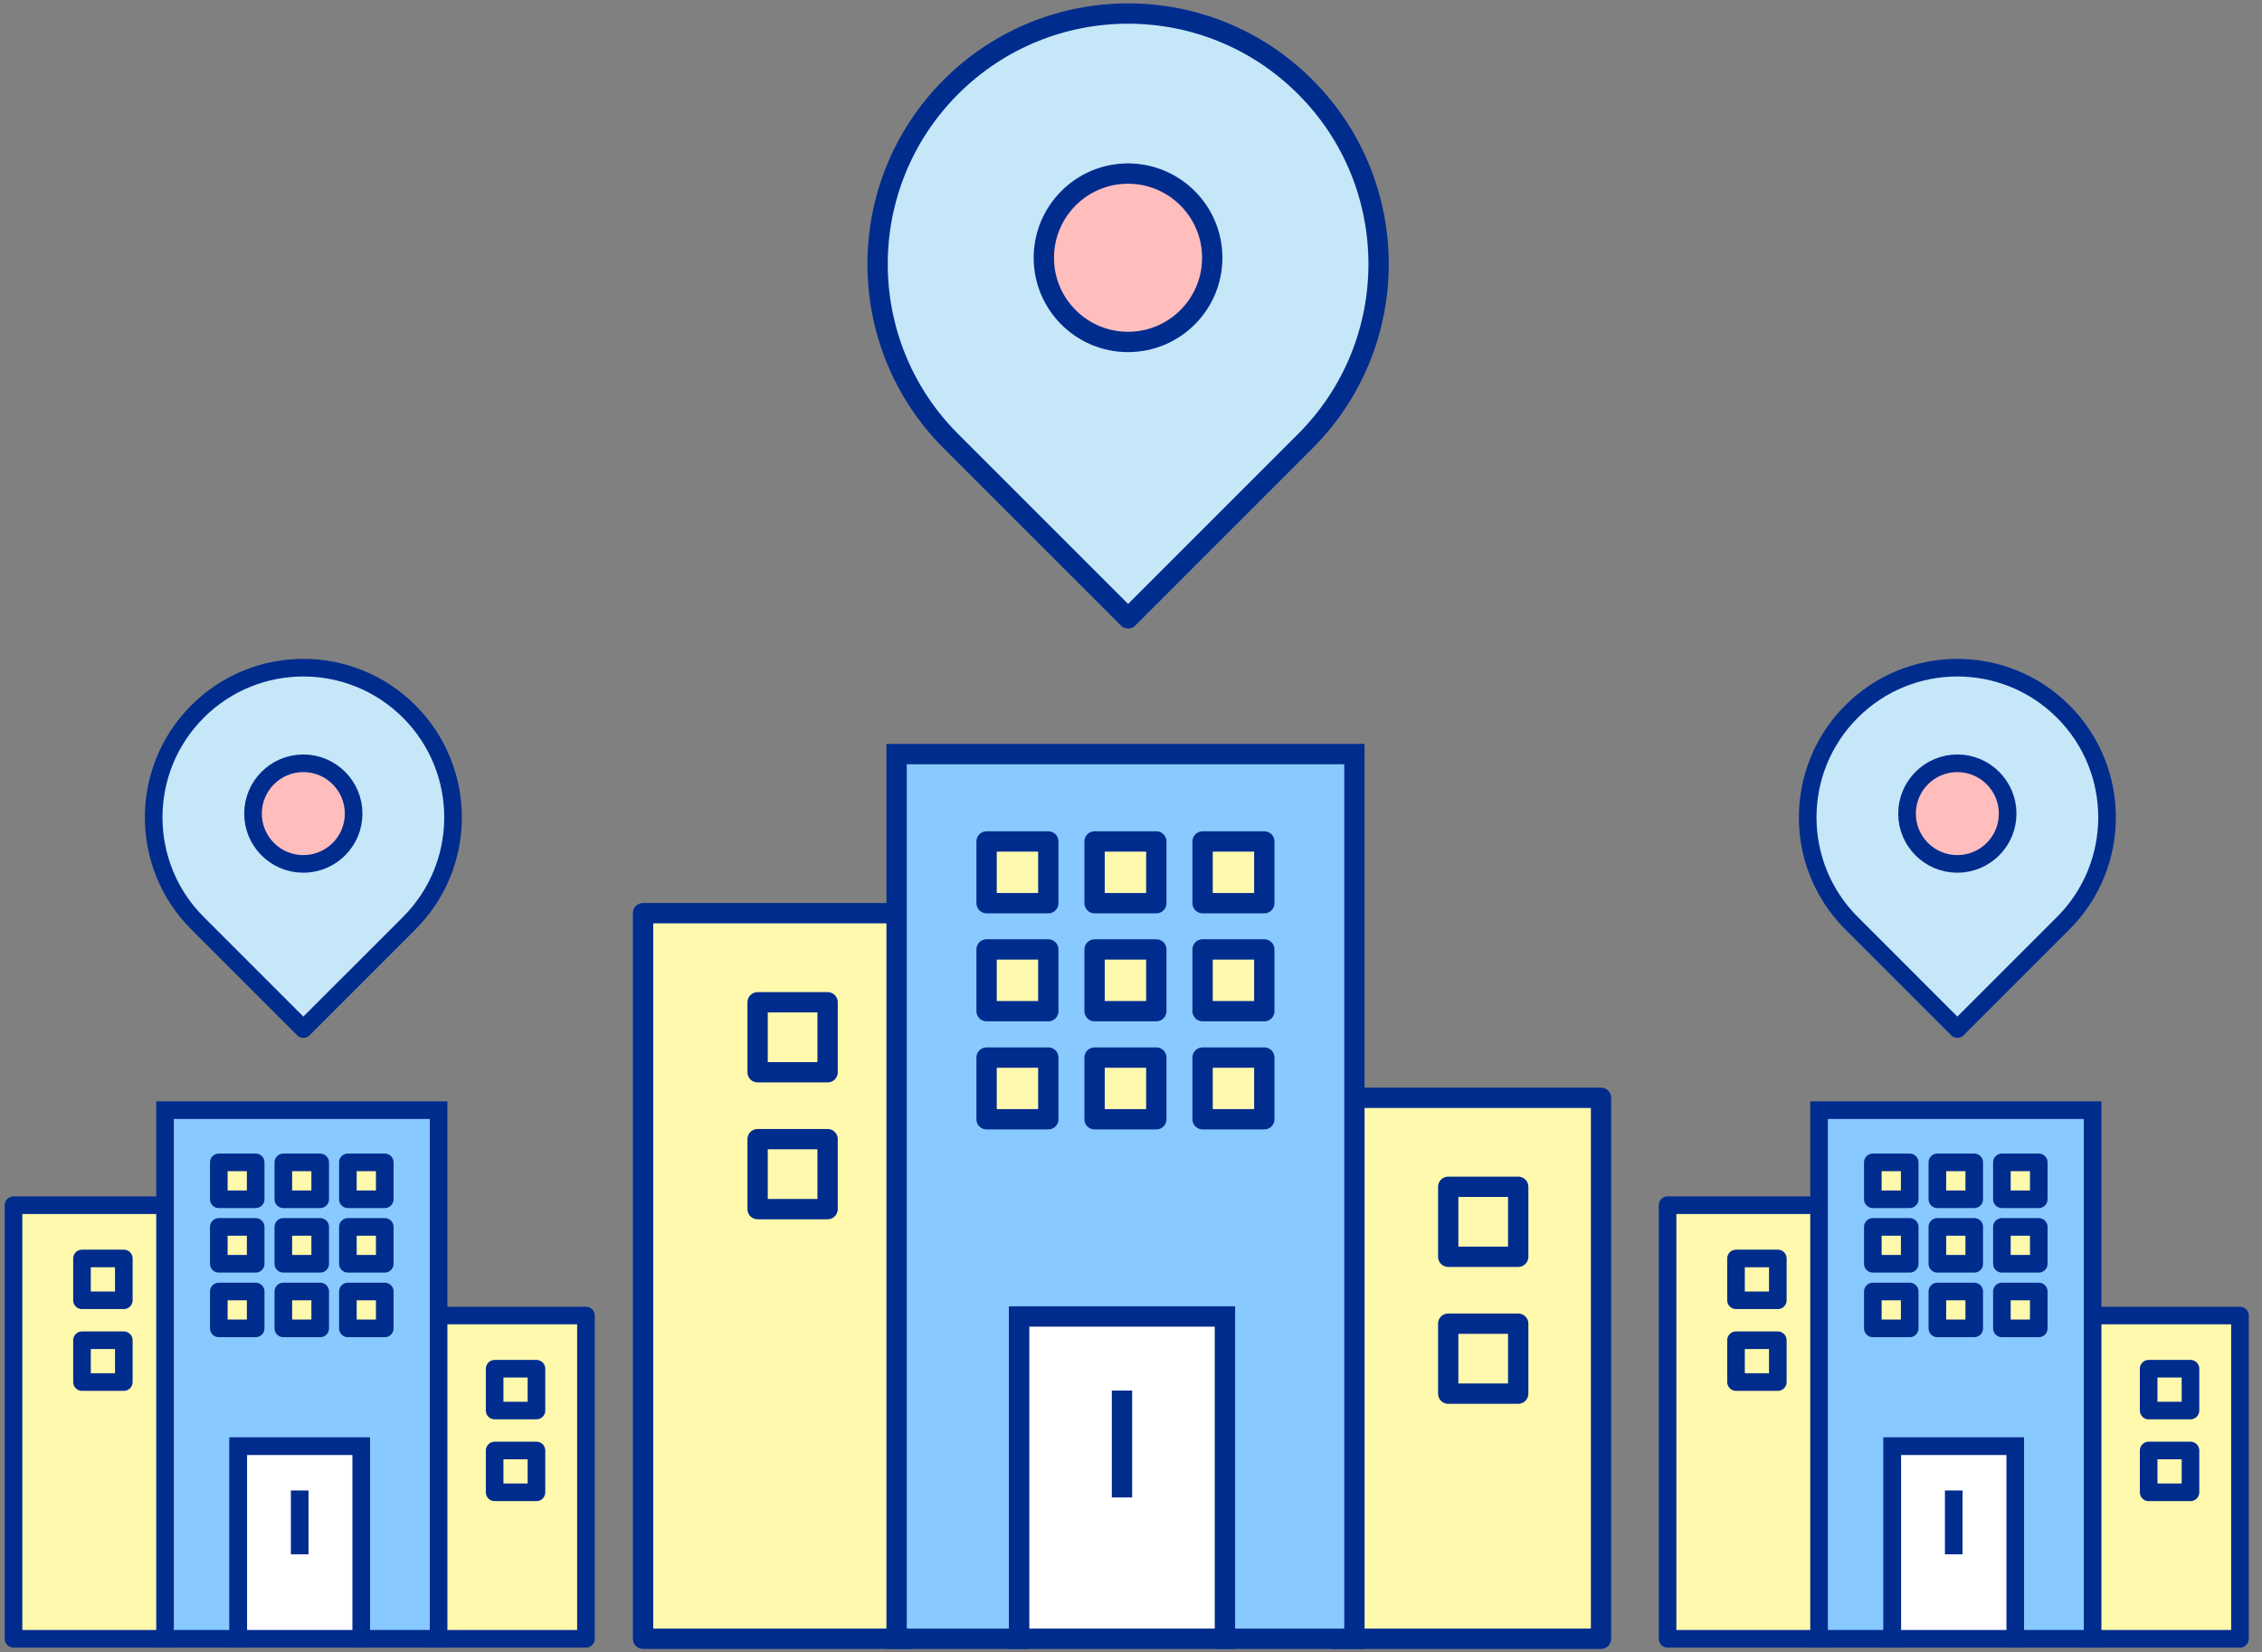 <svg width="167" height="122" viewBox="0 0 167 122" fill="none" xmlns="http://www.w3.org/2000/svg">
<rect x="0" y="0" width="167" height="122" fill="#808080" stroke="none"/>
<path d="M70.205 6.42C62.986 13.646 62.986 25.354 70.205 32.573C70.494 32.862 83.286 45.654 83.286 45.654C83.286 45.654 96.078 32.862 96.366 32.573C103.585 25.354 103.585 13.639 96.366 6.42C89.14 -0.807 77.432 -0.807 70.205 6.42Z" fill="#C5E7F7" stroke="#002C8E" stroke-width="1.5" stroke-linecap="round" stroke-linejoin="round"/>
<path d="M89.498 19.035C89.498 22.469 86.712 25.248 83.278 25.248C79.845 25.248 77.065 22.462 77.065 19.035C77.065 15.609 79.845 12.815 83.278 12.815C86.712 12.815 89.498 15.602 89.498 19.035Z" fill="#FFBDBD" stroke="#002C8E" stroke-width="1.5"/>
<path d="M118.202 81.058H98.463V121H118.202V81.058Z" fill="#FFF9AE" stroke="#002C8E" stroke-width="1.5" stroke-linecap="round" stroke-linejoin="round"/>
<path d="M112.087 87.628H106.92V92.795H112.087V87.628Z" fill="#FFF9AE" stroke="#002C8E" stroke-width="1.5" stroke-linecap="round" stroke-linejoin="round"/>
<path d="M112.087 97.734H106.92V102.901H112.087V97.734Z" fill="#FFF9AE" stroke="#002C8E" stroke-width="1.5" stroke-linecap="round" stroke-linejoin="round"/>
<path d="M67.215 67.425H47.476V121H67.215V67.425Z" fill="#FFF9AE" stroke="#002C8E" stroke-width="1.5" stroke-linecap="round" stroke-linejoin="round"/>
<path d="M61.1 74.004H55.933V79.171H61.1V74.004Z" fill="#FFF9AE" stroke="#002C8E" stroke-width="1.5" stroke-linecap="round" stroke-linejoin="round"/>
<path d="M61.1 84.11H55.933V89.277H61.1V84.11Z" fill="#FFF9AE" stroke="#002C8E" stroke-width="1.5" stroke-linecap="round" stroke-linejoin="round"/>
<path d="M99.994 55.678H66.194V121H75.243V97.206H90.435V121H99.994V55.678Z" fill="#88C9FF" stroke="#002C8E" stroke-width="1.5"/>
<path d="M90.434 97.205H75.243V120.999H90.434V97.205Z" fill="white" stroke="#002C8E" stroke-width="1.5"/>
<path d="M93.342 62.13H88.786V66.686H93.342V62.13Z" fill="#FFF9AE" stroke="#002C8E" stroke-width="1.5" stroke-linecap="round" stroke-linejoin="round"/>
<path d="M93.342 70.103H88.786V74.66H93.342V70.103Z" fill="#FFF9AE" stroke="#002C8E" stroke-width="1.5" stroke-linecap="round" stroke-linejoin="round"/>
<path d="M93.342 78.086H88.786V82.642H93.342V78.086Z" fill="#FFF9AE" stroke="#002C8E" stroke-width="1.5" stroke-linecap="round" stroke-linejoin="round"/>
<path d="M85.368 62.13H80.811V66.686H85.368V62.13Z" fill="#FFF9AE" stroke="#002C8E" stroke-width="1.5" stroke-linecap="round" stroke-linejoin="round"/>
<path d="M85.368 70.103H80.811V74.66H85.368V70.103Z" fill="#FFF9AE" stroke="#002C8E" stroke-width="1.5" stroke-linecap="round" stroke-linejoin="round"/>
<path d="M85.368 78.086H80.811V82.642H85.368V78.086Z" fill="#FFF9AE" stroke="#002C8E" stroke-width="1.5" stroke-linecap="round" stroke-linejoin="round"/>
<path d="M77.394 62.13H72.838V66.686H77.394V62.13Z" fill="#FFF9AE" stroke="#002C8E" stroke-width="1.5" stroke-linecap="round" stroke-linejoin="round"/>
<path d="M77.394 70.103H72.838V74.66H77.394V70.103Z" fill="#FFF9AE" stroke="#002C8E" stroke-width="1.5" stroke-linecap="round" stroke-linejoin="round"/>
<path d="M77.394 78.086H72.838V82.642H77.394V78.086Z" fill="#FFF9AE" stroke="#002C8E" stroke-width="1.5" stroke-linecap="round" stroke-linejoin="round"/>
<path d="M82.835 102.673V110.565" stroke="#002C8E" stroke-width="1.5"/>
<path d="M136.695 52.537C132.381 56.855 132.381 63.851 136.695 68.164C136.867 68.337 144.51 75.98 144.51 75.98C144.51 75.98 152.153 68.337 152.326 68.164C156.639 63.851 156.639 56.851 152.326 52.537C148.008 48.219 141.012 48.219 136.695 52.537Z" fill="#C5E7F7" stroke="#002C8E" stroke-width="1.3" stroke-linecap="round" stroke-linejoin="round"/>
<path d="M148.222 60.075C148.222 62.127 146.557 63.787 144.506 63.787C142.454 63.787 140.793 62.122 140.793 60.075C140.793 58.028 142.454 56.358 144.506 56.358C146.557 56.358 148.222 58.023 148.222 60.075Z" fill="#FFBDBD" stroke="#002C8E" stroke-width="1.3"/>
<path d="M165.373 97.134H153.579V121H165.373V97.134Z" fill="#FFF9AE" stroke="#002C8E" stroke-width="1.3" stroke-linecap="round" stroke-linejoin="round"/>
<path d="M161.72 101.061H158.632V104.148H161.72V101.061Z" fill="#FFF9AE" stroke="#002C8E" stroke-width="1.3" stroke-linecap="round" stroke-linejoin="round"/>
<path d="M161.72 107.099H158.632V110.186H161.72V107.099Z" fill="#FFF9AE" stroke="#002C8E" stroke-width="1.3" stroke-linecap="round" stroke-linejoin="round"/>
<path d="M134.908 88.988H123.114V121H134.908V88.988Z" fill="#FFF9AE" stroke="#002C8E" stroke-width="1.3" stroke-linecap="round" stroke-linejoin="round"/>
<path d="M131.254 92.92H128.167V96.007H131.254V92.92Z" fill="#FFF9AE" stroke="#002C8E" stroke-width="1.3" stroke-linecap="round" stroke-linejoin="round"/>
<path d="M131.254 98.958H128.167V102.045H131.254V98.958Z" fill="#FFF9AE" stroke="#002C8E" stroke-width="1.3" stroke-linecap="round" stroke-linejoin="round"/>
<path d="M154.494 81.97H134.298V121H139.705V106.783H148.782V121H154.494V81.97Z" fill="#88C9FF" stroke="#002C8E" stroke-width="1.3"/>
<path d="M148.782 106.783H139.705V121H148.782V106.783Z" fill="white" stroke="#002C8E" stroke-width="1.3"/>
<path d="M150.519 85.825H147.797V88.548H150.519V85.825Z" fill="#FFF9AE" stroke="#002C8E" stroke-width="1.3" stroke-linecap="round" stroke-linejoin="round"/>
<path d="M150.519 90.59H147.797V93.312H150.519V90.59Z" fill="#FFF9AE" stroke="#002C8E" stroke-width="1.3" stroke-linecap="round" stroke-linejoin="round"/>
<path d="M150.519 95.359H147.797V98.082H150.519V95.359Z" fill="#FFF9AE" stroke="#002C8E" stroke-width="1.3" stroke-linecap="round" stroke-linejoin="round"/>
<path d="M145.755 85.825H143.032V88.548H145.755V85.825Z" fill="#FFF9AE" stroke="#002C8E" stroke-width="1.3" stroke-linecap="round" stroke-linejoin="round"/>
<path d="M145.755 90.59H143.032V93.312H145.755V90.59Z" fill="#FFF9AE" stroke="#002C8E" stroke-width="1.3" stroke-linecap="round" stroke-linejoin="round"/>
<path d="M145.755 95.359H143.032V98.082H145.755V95.359Z" fill="#FFF9AE" stroke="#002C8E" stroke-width="1.3" stroke-linecap="round" stroke-linejoin="round"/>
<path d="M140.991 85.825H138.268V88.548H140.991V85.825Z" fill="#FFF9AE" stroke="#002C8E" stroke-width="1.3" stroke-linecap="round" stroke-linejoin="round"/>
<path d="M140.991 90.59H138.268V93.312H140.991V90.59Z" fill="#FFF9AE" stroke="#002C8E" stroke-width="1.3" stroke-linecap="round" stroke-linejoin="round"/>
<path d="M140.991 95.359H138.268V98.082H140.991V95.359Z" fill="#FFF9AE" stroke="#002C8E" stroke-width="1.3" stroke-linecap="round" stroke-linejoin="round"/>
<path d="M144.241 110.05V114.765" stroke="#002C8E" stroke-width="1.3"/>
<path d="M14.581 52.537C10.267 56.855 10.267 63.851 14.581 68.164C14.753 68.337 22.396 75.98 22.396 75.98C22.396 75.98 30.04 68.337 30.212 68.164C34.526 63.851 34.526 56.851 30.212 52.537C25.894 48.219 18.899 48.219 14.581 52.537Z" fill="#C5E7F7" stroke="#002C8E" stroke-width="1.3" stroke-linecap="round" stroke-linejoin="round"/>
<path d="M26.108 60.075C26.108 62.127 24.444 63.787 22.392 63.787C20.34 63.787 18.68 62.122 18.68 60.075C18.68 58.028 20.34 56.358 22.392 56.358C24.444 56.358 26.108 58.023 26.108 60.075Z" fill="#FFBDBD" stroke="#002C8E" stroke-width="1.3"/>
<path d="M43.259 97.134H31.465V121H43.259V97.134Z" fill="#FFF9AE" stroke="#002C8E" stroke-width="1.3" stroke-linecap="round" stroke-linejoin="round"/>
<path d="M39.606 101.061H36.519V104.148H39.606V101.061Z" fill="#FFF9AE" stroke="#002C8E" stroke-width="1.3" stroke-linecap="round" stroke-linejoin="round"/>
<path d="M39.606 107.099H36.519V110.186H39.606V107.099Z" fill="#FFF9AE" stroke="#002C8E" stroke-width="1.3" stroke-linecap="round" stroke-linejoin="round"/>
<path d="M12.794 88.988H1V121H12.794V88.988Z" fill="#FFF9AE" stroke="#002C8E" stroke-width="1.3" stroke-linecap="round" stroke-linejoin="round"/>
<path d="M9.141 92.92H6.053V96.007H9.141V92.92Z" fill="#FFF9AE" stroke="#002C8E" stroke-width="1.3" stroke-linecap="round" stroke-linejoin="round"/>
<path d="M9.141 98.958H6.053V102.045H9.141V98.958Z" fill="#FFF9AE" stroke="#002C8E" stroke-width="1.3" stroke-linecap="round" stroke-linejoin="round"/>
<path d="M32.38 81.97H12.184V121H17.591V106.783H26.668V121H32.38V81.97Z" fill="#88C9FF" stroke="#002C8E" stroke-width="1.3"/>
<path d="M26.668 106.783H17.591V121H26.668V106.783Z" fill="white" stroke="#002C8E" stroke-width="1.3"/>
<path d="M28.406 85.825H25.683V88.548H28.406V85.825Z" fill="#FFF9AE" stroke="#002C8E" stroke-width="1.3" stroke-linecap="round" stroke-linejoin="round"/>
<path d="M28.406 90.59H25.683V93.312H28.406V90.59Z" fill="#FFF9AE" stroke="#002C8E" stroke-width="1.3" stroke-linecap="round" stroke-linejoin="round"/>
<path d="M28.406 95.359H25.683V98.082H28.406V95.359Z" fill="#FFF9AE" stroke="#002C8E" stroke-width="1.3" stroke-linecap="round" stroke-linejoin="round"/>
<path d="M23.64 85.825H20.918V88.548H23.64V85.825Z" fill="#FFF9AE" stroke="#002C8E" stroke-width="1.3" stroke-linecap="round" stroke-linejoin="round"/>
<path d="M23.64 90.59H20.918V93.312H23.64V90.59Z" fill="#FFF9AE" stroke="#002C8E" stroke-width="1.3" stroke-linecap="round" stroke-linejoin="round"/>
<path d="M23.64 95.359H20.918V98.082H23.64V95.359Z" fill="#FFF9AE" stroke="#002C8E" stroke-width="1.3" stroke-linecap="round" stroke-linejoin="round"/>
<path d="M18.876 85.825H16.154V88.548H18.876V85.825Z" fill="#FFF9AE" stroke="#002C8E" stroke-width="1.3" stroke-linecap="round" stroke-linejoin="round"/>
<path d="M18.876 90.59H16.154V93.312H18.876V90.59Z" fill="#FFF9AE" stroke="#002C8E" stroke-width="1.3" stroke-linecap="round" stroke-linejoin="round"/>
<path d="M18.876 95.359H16.154V98.082H18.876V95.359Z" fill="#FFF9AE" stroke="#002C8E" stroke-width="1.3" stroke-linecap="round" stroke-linejoin="round"/>
<path d="M22.127 110.05V114.765" stroke="#002C8E" stroke-width="1.3"/>
</svg>
